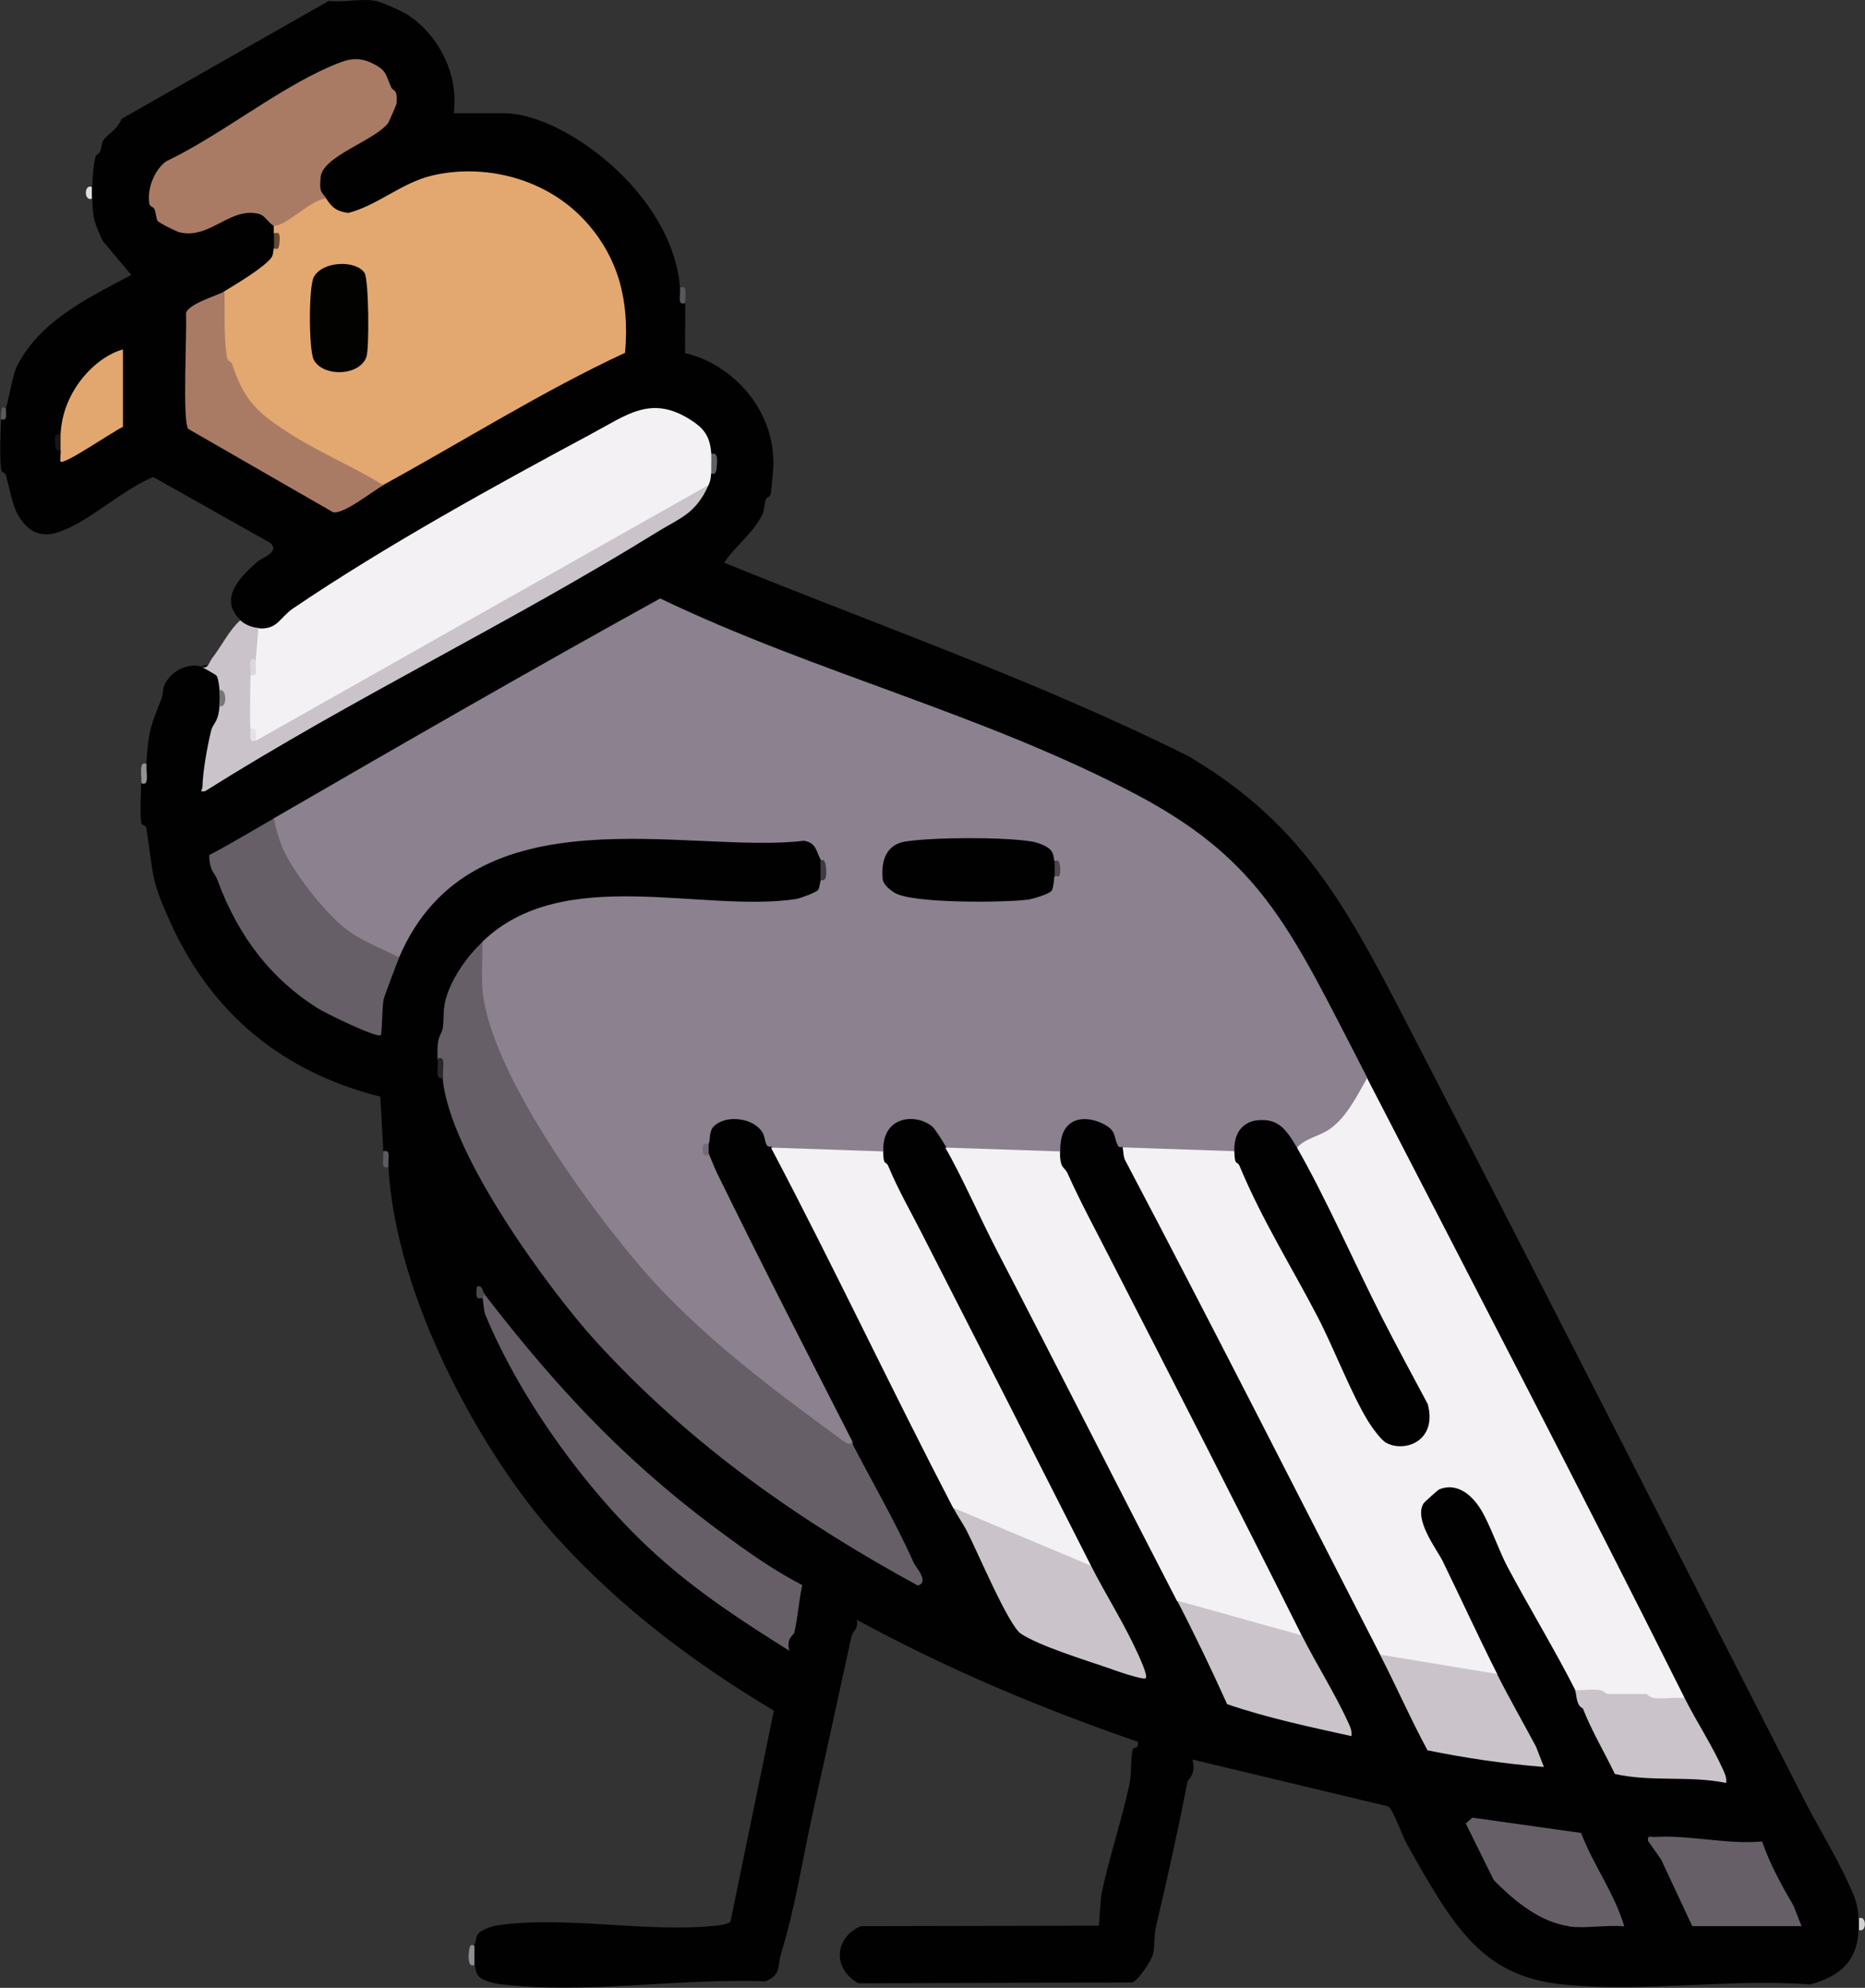 <?xml version="1.0" encoding="UTF-8"?>
<svg id="Capa_2" data-name="Capa 2" xmlns="http://www.w3.org/2000/svg" viewBox="0 0 82.83 88.29">
  <rect x="0" y="0" width="82.83" height="88.29" fill="#333333" stroke="none"/>
  <g id="Capa_1-2" data-name="Capa 1">
    <path d="M16.68.04c.25.04,1.04.4,1.31.55,1.16.66,2.43,2.4,2.16,4.44h2.25c2.6,0,7.47,3.55,7.8,7.74.09.28.17.51.23.69.02.74-.02,1.49,0,2.23,1.7.35,3.92,2.13,3.92,4.91,0,.2-.09,1.16-.12,1.34-.03.14-.18.14-.22.26-.07.22-.05.43-.16.67-.41.82-1.21,1.4-1.69,2.12,6.88,2.81,13.87,5.23,20.63,8.6,5.34,3.17,7.15,6.94,10.34,13.12,5.7,11.04,11.3,22.08,16.99,33.21.63,1.23,1.38,2.43,1.96,3.7.26.57.43.88.46,1.59.19.08.19.44,0,.52-.05,1.63-1.19,2.14-2.14,2.41-3.59-.27-7.42.36-10.98,0-3.61-.36-4.87-2.56-6.95-6.26-.18-.32-.59-1.51-.82-1.65l-8.69-2.08c.18.66-.2.88-.22.99-.44,2.25-.9,4.31-1.41,6.48-.08.35-.04.85-.12,1.17s-.66,1.15-.91,1.26l-12.17.04c-1.18-.66-1.07-2.02.1-2.54l10.56-.02c.04-.05.08-1.16.13-1.41.32-1.57.92-3.33,1.25-4.91.09-.41.04-1.1.13-1.47.05-.21.29,0,.23-.38-4.23-1.46-8.41-3.2-12.48-5.42.09.44-.18.47-.24.77-.57,2.64-1.14,5.22-1.71,7.8-.47,2.13-.78,4.2-1.39,6.19-.2.65,0,1.02-.72,1.3-3.79-.15-8.08.59-11.83.12-.25-.03-.7-.15-.9-.34-.15-.15-.13-.4-.19-.53-.2-.08-.18-.73,0-.86.07-.13.05-.38.19-.53s.59-.31.79-.34c3.09-.46,6.69.35,9.83,0,.19-.02.38-.05.56-.16l1.93-9.38c-3.39-2.03-6.7-4.45-9.65-7.7-3.26-3.61-7.16-10.58-7.47-16.49-.09-.26-.17-.49-.23-.69-.03-.8-.09-1.59-.13-2.39-3.67-.93-7.25-3.11-9.35-7.8-.85-1.89-.71-1.96-1.04-4.14-.02-.13-.21-.1-.23-.24-.06-.38-.01-1.31,0-1.77.06-.23.14-.52.23-.86.1-1.56.22-1.68.68-2.89.06-.16.05-.43.13-.6.34-.69,1.08-.95,1.62-.81.54-.23,1.34.21.81,1.03.19.16.2.55,0,.69l.19.38c-.4.91-.6,1.85-.7,2.95,7.32-4.1,14.53-8.27,21.62-12.5l.62-.63c-.25-.25-.19-.5.12-.52.13-.31.19-.57,0-.86l-.24-.13c-.47-1.55-2.19-1.77-3.2-1.37-5.45,2.66-10.77,5.81-15.96,9.46-.38.24-.61.17-.7-.22-.22.52-.82.26-.81-.34-1.06-1,.14-2.04.75-2.59.2-.18,1.03-.43.57-.84l-5.19-2.92c-1.38.54-2.97,2.1-4.33,2.48-.71.2-1.3-.06-1.74-.91-.17-.32-.37-1.25-.47-1.64-.04-.14-.2-.13-.22-.25-.07-.43-.03-1.76,0-2.29.07-.15.14-.32.23-.52.05-.07.29-1.42.46-1.77,1.06-2.14,3.47-3.19,5.09-4.08l-1.27-1.51c-.34-.76-.45-.96-.46-1.93-.19-.12-.19-.4,0-.52.01-.41.05-.95.15-1.32.02-.06.14-.08.19-.19.07-.15.07-.39.15-.51.17-.26.63-.48.81-.95L14.6.04c.66.08,1.43-.12,2.08,0Z" style="fill: #010101;"/>
    <path d="M31.47,21.54c-.57,1.29-1.28,1.47-2.25,2.07-6.62,4.1-13.5,7.37-20.11,11.53-.29.03-.13-.02-.12-.18.02-.72.22-1.83.39-2.52.08-.32.32-.34.37-1.1.15-.2.15-.43,0-.69-.01-.17-.06-.55-.14-.65-.03-.03-.63-.38-.67-.38.31.11.33-.18.47-.37.43-.55.76-1.25,1.26-1.7.21.2.56.33.81.34.35.14.23,1.32-.12,1.38-.06.19-.14.42-.23.69.36.26.32,2.07,0,2.41.09.17.17.34.23.52l.05-.4c6.62-3.74,13.23-7.47,19.85-11.21l.21.25Z" style="fill: #cac4ca;"/>
    <path d="M6.51,33.93c-.03.46.14.99-.23.86.01-.46-.12-.99.23-.86Z" style="fill: #959296;"/>
    <path d="M21.07,86.41v.86s-.33.21-.24-.61c.05-.44.21-.2.24-.25Z" style="fill: #918e93;"/>
    <path d="M17.02,51.14c.35-.11.21.26.23.69-.35.11-.21-.26-.23-.69Z" style="fill: #5e5b60;"/>
    <path d="M30.2,12.77c.35-.11.22.26.23.69-.36.11-.2-.27-.23-.69Z" style="fill: #59575c;"/>
    <path d="M.26,18.1c0,.41.08.6-.23.52.04-.88.14-.37.23-.52Z" style="fill: #5b595d;"/>
    <path d="M4.08,8.3c0,.17,0,.35,0,.52-.34.15-.37-.65,0-.52Z" style="fill: #e0dfe1;"/>
    <path d="M82.56,85.2c.34-.15.37.65,0,.52,0-.17,0-.35,0-.52Z" style="fill: #d3d1d4;"/>
    <path d="M12.17,36.34c5.7-3.3,11.41-6.59,17.15-9.76,6.87,3.3,14.4,5.14,21.17,8.72,5.65,2.99,6.89,6.11,10.23,12.56.11.77-.73,1.81-1.17,2.25s-1.47,1.07-1.95.85l-.28.05c-.47-1.06-1.99-1.45-2.27-.04l-.23.16c0,.13-.03.34-.08.34-.61.02-4.65-.01-4.81-.29-.04-.06-.06-.14-.07-.23,0-.02-.15.03-.2-.05-.22-.41-.06-.64-.58-.94-.8-.45-2.02-.44-1.99,1.15,0,.13-.03.34-.08.34-.73.06-4.11.06-4.61-.16l-.39-.36c-.12-.21-.48-.79-.61-.9-.74-.6-2.21-.46-2.17,1.07,0,.13-.03.34-.08.34-.66.07-4.03.04-4.5-.16l-.39-.36s-.15.03-.2-.05c-.13-.23-.06-.44-.29-.7-.48-.56-1.61-.64-2.09-.12-.19.21-.14.61-.19.7-.06.17-.06.34,0,.52.02.04.23.57.35.82,2.02,4.13,3.92,7.82,6.01,11.92.11.51-.19.47-.44.29-5.54-3.84-11.08-8.79-14.77-16.09-.88-1.74-1.96-4.28-1.21-6.39,3.59-3.46,9.72-1.26,13.93-1.89.17-.03.85-.28.96-.39.09-.1.09-.37.14-.47.13-.32.17-.51,0-.86-.23-.42-.19-.76-.75-.87-5.06.63-14.74-2.38-17.98,5.17-.76.27-1.86-.52-2.59-1.06-.84-.62-2.18-2.33-2.71-3.48-.2-.44-.6-1.31-.25-1.65Z" style="fill: #8b818f;"/>
    <path d="M60.71,47.87c4.64,8.99,9.5,18.33,14.1,27.53-.29.49-1.69.69-1.68-.17-.11.57-1.55.53-1.73,0-.27.3-1.25.33-1.44-.17-.87-1.72-2.05-3.67-3.01-5.47-.38-.72-.79-1.92-1.19-2.56-.47-.75-1.13-1.17-1.84-.88-.05.02-.68.58-.7.63-.43.72.59,2.03.85,2.55.81,1.66,1.64,3.47,2.43,5.03-.01.13-.05.33-.1.33-.83-.03-3.97-.44-4.62-.76l-.48-.43c-3.78-7.36-7.42-14.55-11.33-21.97-.09-.17-.08-.5-.11-.57l4.97.17.16.04c2,3.77,3.95,7.62,5.87,11.57.5,1.39,2.55,1.75,2.37-.21-1.89-3.6-3.74-7.23-5.54-10.89l-.08-.68c.43-.44,1-.49,1.47-.83.73-.53,1.15-1.39,1.65-2.27Z" style="fill: #f3f1f4;"/>
    <path d="M14.48,8.81c.31.48.52.57.98.65,1.32-.34,2.37-1.34,3.72-1.66,2.25-.54,5.12.05,6.95,2.17,1.26,1.46,1.85,3.27,1.63,5.7-3.64,1.69-7.16,3.91-10.74,5.87l-.53.06c-1.5-.65-3.14-1.63-4.55-2.6-1.1-.75-2.04-2.35-2.19-4.11-.05-.55-.12-1.72.21-1.95.51-.31,1.71-1.02,2.08-1.48.11-.14.09-.36.12-.42.14-.25.14-.48,0-.69v-.34c0-.13.02-.29.1-.35.22-.17,1.86-1.19,1.97-1.16l.25.3Z" style="fill: #e3a86f;"/>
    <path d="M21.42,41.85c.02.65-.04,1.32,0,1.98.23,3.92,5.59,10.95,7.81,13.31,2.48,2.63,5.27,4.7,7.99,6.69.1.07.54.46.6.22.82,1.61,1.94,3.51,2.77,5.38.06.14.71.85.17.99-5.04-2.75-9.98-6.11-14.32-10.87-1.95-2.15-6.49-8.25-6.78-11.67-.09-.32-.17-.61-.23-.86-.03-1.09.16-.99.23-1.33.07-.38,0-.81.13-1.29.27-.98.98-1.94,1.61-2.54Z" style="fill: #665f68;"/>
    <path d="M47.07,51.14c.02.84.19.63.35.99.58,1.29,1.24,2.5,1.85,3.7,2.77,5.39,5.74,11.2,8.55,16.82l-.15.31c-1.65-.46-3.29-.92-4.94-1.38l-.46-.48c-2.69-5.2-5.25-10.27-7.98-15.53-.74-1.42-1.58-3.35-2.31-4.6l5.09.17Z" style="fill: #f3f1f4;"/>
    <path d="M11.48,27.91c.85.06.93-.47,1.54-.89,4.09-2.77,8.94-5.44,13.19-7.72,1.65-.88,2.71-1.78,4.48-.64.51.33.85.66.9,1.5.21.12.18.7,0,.86-.02.04,0,.27-.12.52l-20.11,11.36c-.09-.16-.17-.33-.23-.52-.05-.1-.01-2.05,0-2.41.06-.18.14-.41.23-.69l.12-1.38Z" style="fill: #f3f1f4;"/>
    <path d="M39.22,51.14c.02.69.12.39.23.65.45,1.08,1.01,2.04,1.5,3.01,2.42,4.73,5.01,9.82,7.51,14.75l-.17.29c-1.78-.75-3.55-1.5-5.33-2.25l-.63-.62c-2.75-5.29-5.32-10.75-8.09-16l4.97.17Z" style="fill: #f3f1f4;"/>
    <path d="M12.17,10.02c-.17-.02-.39-.44-.64-.51-1.3-.36-2.19,1.13-3.55.81-.14-.03-.92-.42-.98-.51-.07-.11-.07-.36-.14-.52-.05-.11-.21-.11-.23-.25-.12-.74.32-1.61.78-1.89,2.38-1.14,4.87-3.16,7.24-4.19.77-.33,1.23-.51,2.02-.08.49.27.47.46.7.99.09.21.3.03.24.73,0,.05-.34.81-.36.85-.59.8-2.92,1.47-3.01,2.42-.06.67.02.61.24.95-.62,0-1.82,1.27-2.31,1.2Z" style="fill: #aa7b64;"/>
    <path d="M21.53,57.5c3.53,4.58,6.66,7.78,10.91,10.86,1.04.76,2.1,1.48,3.19,2.04-.14.63-.21,1.52-.35,2.1-.03.14-.38.25-.22.82-2.03-1.27-4.07-2.59-5.95-4.3-2.77-2.5-5.9-6.62-7.56-10.64-.07-.17-.09-.69-.12-.72-.15-.24-.09-.33.12-.17Z" style="fill: #665f68;"/>
    <path d="M12.17,36.34c.02.29.26,1.05.35,1.26.54,1.24,1.99,3.02,2.87,3.68.73.56,1.57.83,2.34,1.25-.11.25-.67,1.74-.69,1.85-.08.4-.05,1.14-.12,1.59-.12.18-2.49-.98-2.83-1.2-1.94-1.23-3.47-3.04-4.45-5.73-.1-.26-.34-.36-.35-1.06.97-.51,1.93-1.09,2.89-1.64Z" style="fill: #665f68;"/>
    <path d="M9.97,12.94c.02.88-.04,2.13.12,2.97.03.14.17.13.22.26.55,1.68,1.18,2.17,2.38,2.97,1.37.91,2.94,1.55,4.34,2.41-.53.29-1.76,1.3-2.24,1.2l-6.43-3.7c-.27-.33-.05-4.34-.1-5.14.09-.41,1.41-.79,1.72-.97Z" style="fill: #aa7b64;"/>
    <path d="M48.46,69.55c.66,1.3,1.47,2.56,2.08,3.91.06.14.44.94.35,1.07-.09.12-1.46-.37-1.71-.46-.96-.33-3.03-.97-3.84-1.51-.56-.38-1.94-3.68-2.42-4.6-.18-.34-.39-.62-.58-.99l6.13,2.58Z" style="fill: #cac4ca;"/>
    <path d="M57.82,72.64c.64,1.27,1.49,2.61,2.08,3.91.08.18.15.33.12.56-1.84-.41-3.71-.8-5.52-1.42-.68-1.51-1.45-3.12-2.22-4.6l5.55,1.55Z" style="fill: #cac4ca;"/>
    <path d="M69.67,85.55c-1.23-.18-2.33-1.03-3.33-2.05l-1.24-2.51.29-.26,4.83.68c.55,1.44,1.47,2.65,1.92,4.15-.8-.08-1.69.11-2.49,0Z" style="fill: #665f68;"/>
    <path d="M66.49,74.36c.55,1.09,1.16,2.15,1.73,3.22l.35.9c-1.73-.14-3.46-.39-5.17-.74-.74-1.37-1.39-2.85-2.11-4.25l5.2.86Z" style="fill: #cac4ca;"/>
    <path d="M75.16,85.55l-1.39-2.97-.58-.82c-.03-.28.16-.16.29-.17,1.57-.1,3.19.34,4.78.2.34,1,.89,1.99,1.4,2.86l.35.9h-4.85Z" style="fill: #665f68;"/>
    <path d="M74.81,75.4c.54,1.08,1.23,2.11,1.73,3.23.08.18.15.33.12.56-1.64-.34-3.3-.03-4.94-.4-.47-.98-1.03-1.91-1.42-2.91-.32-.14-.27-.66-.35-.82.36.03.74-.05,1.1,0,.15.02.3.18.34.18h1.73s.19.16.34.18c.44.04.89-.04,1.33,0Z" style="fill: #cac4ca;"/>
    <path d="M2.69,19.31c.08-1.95,1.56-3.46,2.77-3.79v3.44c-.38.16-2.64,1.72-2.77,1.54-.04-.06.03-.44,0-.51-.17-.14-.2-.58,0-.69Z" style="fill: #e2a76f;"/>
    <path d="M36.44,38.23s.19-.17.24.25c.09.82-.22.57-.24.61v-.86Z" style="fill: #3e3a40;"/>
    <path d="M19.45,47.01c.38-.13.19.41.23.86-.36.13-.22-.4-.23-.86Z" style="fill: #2a272b;"/>
    <path d="M31.59,20.17c.28-.11.28.21.24.61s-.23.22-.24.25c-.01-.28.01-.58,0-.86Z" style="fill: #616061;"/>
    <path d="M9.74,30.66c.35-.12.36.86,0,.69.01-.2.02-.49,0-.69Z" style="fill: #79767a;"/>
    <path d="M2.69,19.31c0,.23,0,.46,0,.69-.01-.03-.2.14-.24-.25s-.02-.51.24-.44Z" style="fill: #1b1411;"/>
    <path d="M12.17,10.36c.26-.06.27.04.24.44s-.21.2-.24.25v-.69Z" style="fill: #644932;"/>
    <path d="M21.53,57.5l-.12.17c-.07-.08-.33.23-.23-.52.25-.11.24.21.35.34Z" style="fill: #4e4950;"/>
    <path d="M31.47,50.79v.52s-.21.05-.24-.09c-.12-.54.22-.4.24-.43Z" style="fill: #746b76;"/>
    <path d="M11.36,29.29c-.04.42.14.8-.23.69.01-.43-.11-.8.23-.69Z" style="fill: #dbd8dc;"/>
    <path d="M11.13,32.38s.34-.2.23.52c-.31.08-.24-.11-.23-.52Z" style="fill: #e5e2e7;"/>
    <path d="M54.82,51.14c-.03-.94.48-1.35,1.1-1.39.83-.05,1.18.36,1.68,1.22,1.26,2.18,2.62,5.28,3.81,7.61.65,1.27,1.33,2.53,2,3.78.44,1.66-1.04,2.17-1.85,1.72-.22-.12-.63-.68-.8-.96-.76-1.24-1.52-3.25-2.24-4.63-1.09-2.11-2.48-4.32-3.47-6.71-.11-.25-.21.06-.23-.65Z" style="fill: #010101;"/>
    <path d="M46.84,38.23c.18.05.19.61,0,.69-.04.05-.03.51-.14.65s-.86.37-1.07.39c-1.02.13-5.17.18-5.92-.32-.19-.13-.48-.33-.51-.62-.09-1.02.33-1.53.99-1.64,1.28-.2,4.39-.21,5.66,0,.21.04.64.18.8.36.18.2.14.42.18.5Z" style="fill: #010101;"/>
    <path d="M46.84,38.23c.03.05.2-.16.24.25.06.68-.17.36-.24.44v-.69Z" style="fill: #4d474e;"/>
    <path d="M16.19,12.12c.19.29.22,3.38.08,3.74-.31.85-1.91.89-2.33.13-.23-.42-.24-3.26,0-3.69.39-.71,1.86-.76,2.25-.18Z" style="fill: #020201;"/>
  </g>
</svg>